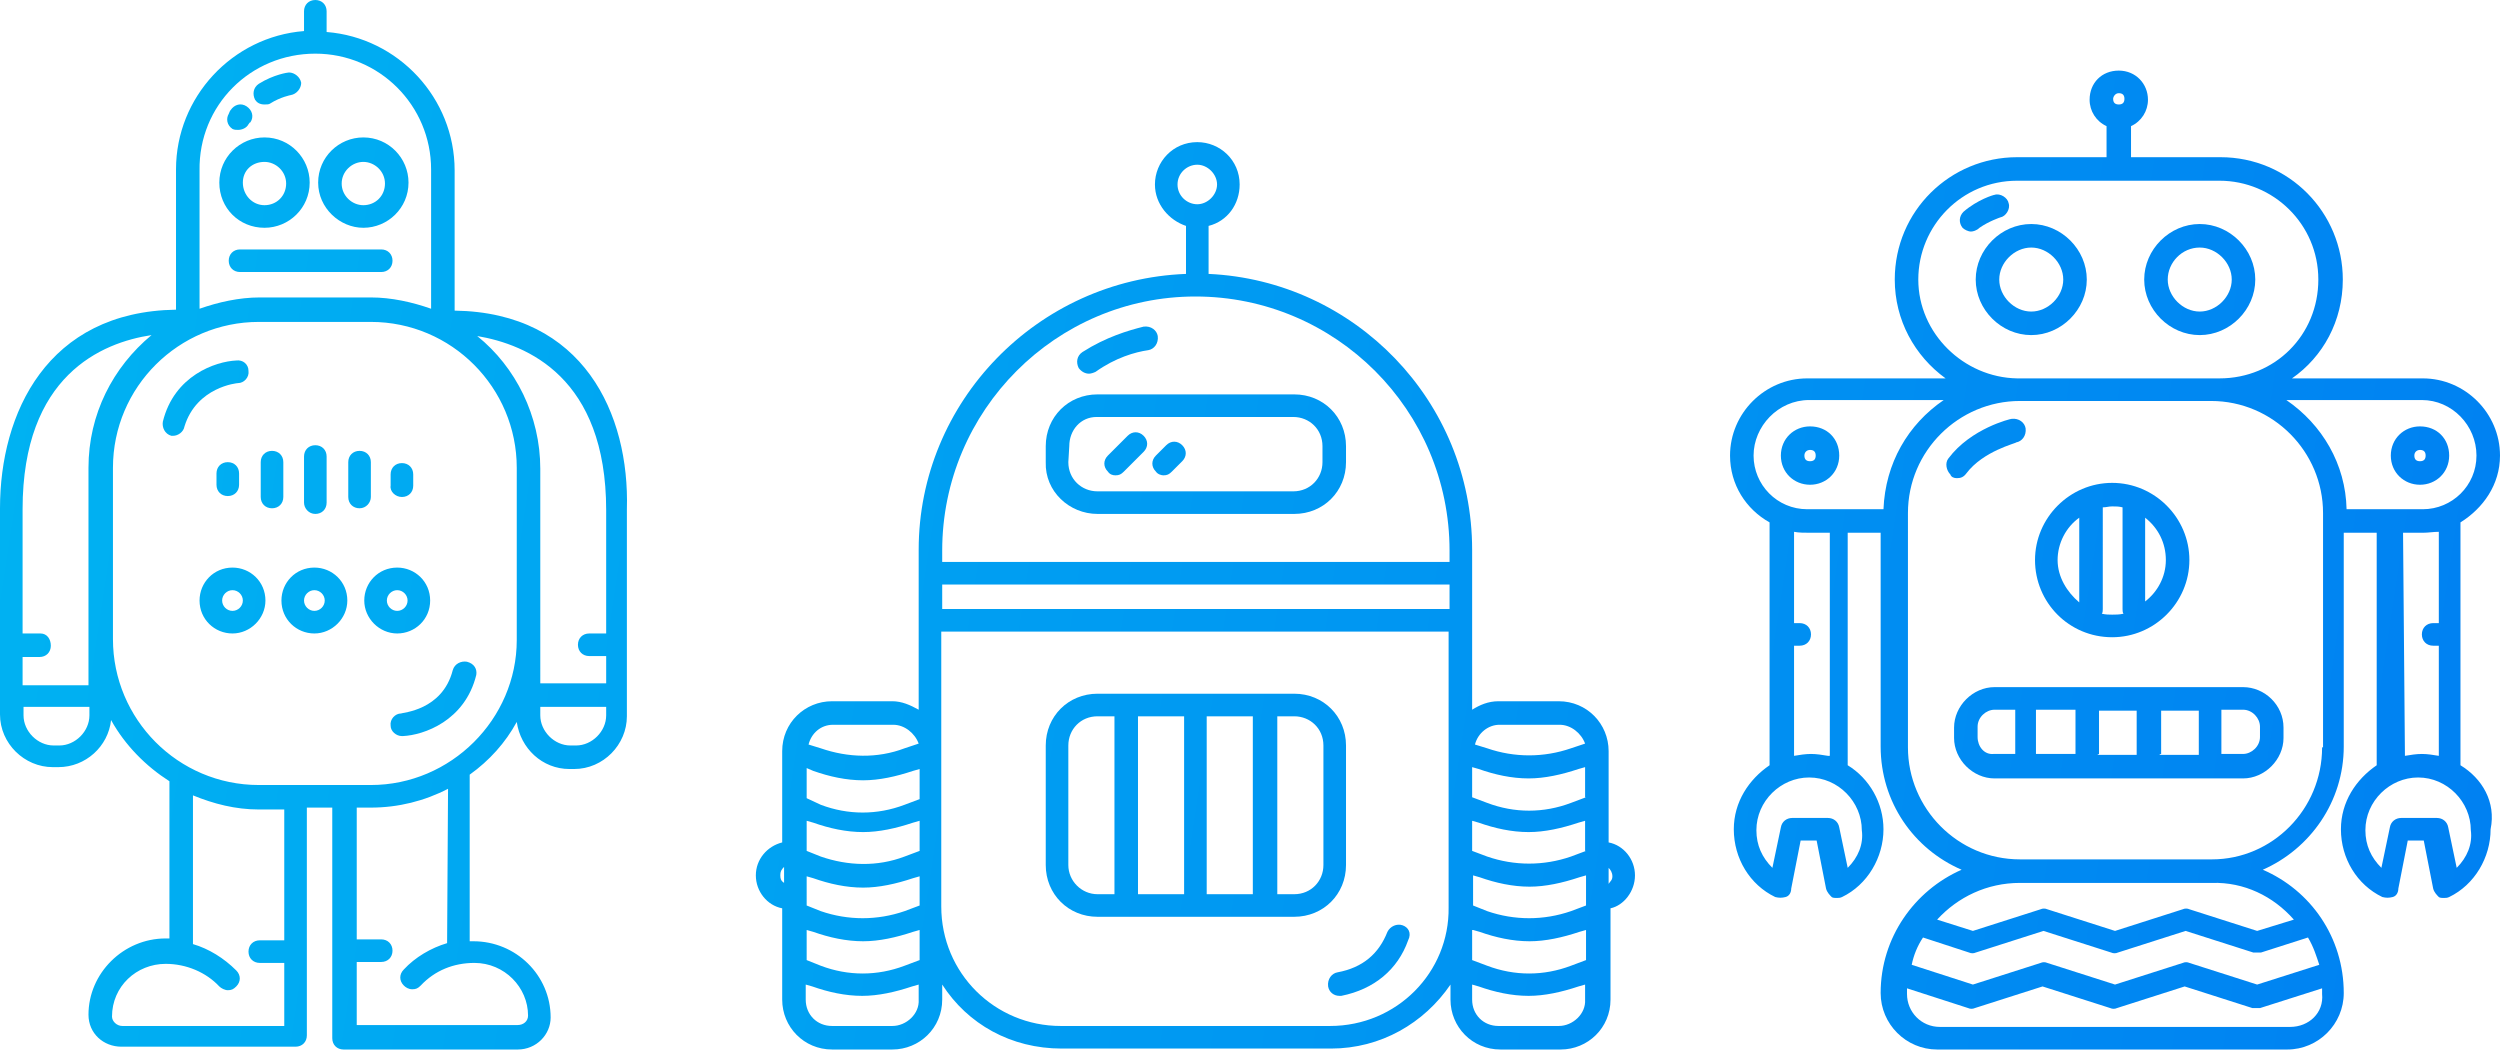 <?xml version="1.0" encoding="utf-8"?>
<!-- Generator: Adobe Illustrator 19.0.0, SVG Export Plug-In . SVG Version: 6.00 Build 0)  -->
<svg version="1.1" id="Layer_1" xmlns="http://www.w3.org/2000/svg" xmlns:xlink="http://www.w3.org/1999/xlink" x="0px" y="0px"
	 viewBox="0 0 265.6 111.5" style="enable-background:new 0 0 265.6 111.5;" xml:space="preserve">
<style type="text/css">
	.st0{fill:url(#XMLID_146_);}
	.st1{fill:url(#XMLID_147_);}
	.st2{fill:url(#XMLID_148_);}
	.st3{fill:url(#XMLID_149_);}
	.st4{fill:url(#XMLID_150_);}
	.st5{fill:url(#XMLID_151_);}
	.st6{fill:url(#XMLID_152_);}
	.st7{fill:url(#XMLID_153_);}
	.st8{fill:url(#XMLID_154_);}
	.st9{fill:url(#XMLID_155_);}
	.st10{fill:url(#XMLID_156_);}
	.st11{fill:url(#XMLID_157_);}
	.st12{fill:url(#XMLID_158_);}
	.st13{fill:url(#XMLID_159_);}
	.st14{fill:url(#XMLID_160_);}
	.st15{fill:url(#XMLID_161_);}
	.st16{fill:url(#XMLID_162_);}
	.st17{fill:url(#XMLID_163_);}
	.st18{fill:url(#XMLID_164_);}
	.st19{fill:url(#XMLID_165_);}
	.st20{fill:url(#XMLID_166_);}
	.st21{fill:url(#XMLID_167_);}
	.st22{fill:url(#XMLID_168_);}
	.st23{fill:url(#XMLID_169_);}
	.st24{fill:url(#XMLID_170_);}
	.st25{fill:url(#XMLID_171_);}
	.st26{fill:url(#XMLID_172_);}
	.st27{fill:url(#XMLID_173_);}
	.st28{fill:url(#XMLID_174_);}
	.st29{fill:url(#XMLID_175_);}
	.st30{fill:url(#XMLID_176_);}
	.st31{fill:url(#XMLID_177_);}
	.st32{fill:url(#XMLID_178_);}
	.st33{fill:url(#XMLID_179_);}
	.st34{fill:url(#XMLID_180_);}
	.st35{fill:url(#XMLID_181_);}
	.st36{fill:url(#XMLID_182_);}
</style>
<g id="XMLID_114_">
	<linearGradient id="XMLID_146_" gradientUnits="userSpaceOnUse" x1="-140.841" y1="33.946" x2="-72.949" y2="33.946">
		<stop  offset="0" style="stop-color:#00B6F2"/>
		<stop  offset="1" style="stop-color:#0055F2"/>
	</linearGradient>
	<rect id="XMLID_120_" x="-140.8" y="0" class="st0" width="67.9" height="67.9"/>
	<linearGradient id="XMLID_147_" gradientUnits="userSpaceOnUse" x1="-140.841" y1="116.822" x2="-72.949" y2="116.822">
		<stop  offset="0" style="stop-color:#02EAAB"/>
		<stop  offset="1" style="stop-color:#00FC4C"/>
	</linearGradient>
	<rect id="XMLID_119_" x="-140.8" y="82.9" class="st1" width="67.9" height="67.9"/>
	<linearGradient id="XMLID_148_" gradientUnits="userSpaceOnUse" x1="-140.841" y1="198.914" x2="-72.949" y2="198.914">
		<stop  offset="0" style="stop-color:#ED2B66"/>
		<stop  offset="1" style="stop-color:#A50266"/>
	</linearGradient>
	<rect id="XMLID_118_" x="-140.8" y="165" class="st2" width="67.9" height="67.9"/>
	<linearGradient id="XMLID_149_" gradientUnits="userSpaceOnUse" x1="-140.841" y1="278.255" x2="-72.949" y2="278.255">
		<stop  offset="0" style="stop-color:#541DD8"/>
		<stop  offset="1" style="stop-color:#541DA6"/>
	</linearGradient>
	<rect id="XMLID_117_" x="-140.8" y="244.3" class="st3" width="67.9" height="67.9"/>
	<linearGradient id="XMLID_150_" gradientUnits="userSpaceOnUse" x1="-140.841" y1="360.632" x2="-72.949" y2="360.632">
		<stop  offset="0" style="stop-color:#FE6E00"/>
		<stop  offset="1" style="stop-color:#FF593D"/>
	</linearGradient>
	<rect id="XMLID_116_" x="-140.8" y="326.7" class="st4" width="67.9" height="67.9"/>
</g>
<g id="XMLID_78_">
	<linearGradient id="XMLID_151_" gradientUnits="userSpaceOnUse" x1="-15.626" y1="6.181" x2="498.957" y2="84.538">
		<stop  offset="0" style="stop-color:#00B6F2"/>
		<stop  offset="1" style="stop-color:#0055F2"/>
	</linearGradient>
	<path id="XMLID_113_" class="st5" d="M24.7,13.7c0.2,0.1,0.4,0.1,0.6,0.1c0.4,0,0.9-0.2,1.1-0.6c0.1-0.1,0.1-0.2,0.2-0.2
		c0.4-0.6,0.2-1.3-0.4-1.7c-0.6-0.4-1.3-0.2-1.7,0.4c-0.1,0.1-0.1,0.2-0.2,0.4C24,12.6,24.1,13.3,24.7,13.7z"/>
	<linearGradient id="XMLID_152_" gradientUnits="userSpaceOnUse" x1="-15.087" y1="2.639" x2="499.496" y2="80.996">
		<stop  offset="0" style="stop-color:#00B6F2"/>
		<stop  offset="1" style="stop-color:#0055F2"/>
	</linearGradient>
	<path id="XMLID_112_" class="st6" d="M28.1,11.1c0.2,0,0.5,0,0.6-0.1c1.1-0.7,2.2-0.9,2.2-0.9C31.5,10,32,9.4,32,8.8
		c-0.1-0.6-0.7-1.1-1.3-1.1c-0.1,0-1.6,0.2-3.2,1.2c-0.6,0.4-0.7,1.1-0.4,1.7C27.3,10.9,27.6,11.1,28.1,11.1z"/>
	<linearGradient id="XMLID_153_" gradientUnits="userSpaceOnUse" x1="-21.388" y1="44.024" x2="493.195" y2="122.381">
		<stop  offset="0" style="stop-color:#00B6F2"/>
		<stop  offset="1" style="stop-color:#0055F2"/>
	</linearGradient>
	<path id="XMLID_111_" class="st7" d="M24.2,49.1c-0.7,0-1.2,0.5-1.2,1.2v1.2c0,0.7,0.5,1.2,1.2,1.2s1.2-0.5,1.2-1.2v-1.2
		C25.4,49.6,24.9,49.1,24.2,49.1z"/>
	<linearGradient id="XMLID_154_" gradientUnits="userSpaceOnUse" x1="-21.283" y1="43.333" x2="493.3" y2="121.69">
		<stop  offset="0" style="stop-color:#00B6F2"/>
		<stop  offset="1" style="stop-color:#0055F2"/>
	</linearGradient>
	<path id="XMLID_110_" class="st8" d="M30.1,49.1c0-0.7-0.5-1.2-1.2-1.2s-1.2,0.5-1.2,1.2v3.7c0,0.7,0.5,1.2,1.2,1.2
		s1.2-0.5,1.2-1.2V49.1z"/>
	<linearGradient id="XMLID_155_" gradientUnits="userSpaceOnUse" x1="-21.178" y1="42.64" x2="493.405" y2="120.997">
		<stop  offset="0" style="stop-color:#00B6F2"/>
		<stop  offset="1" style="stop-color:#0055F2"/>
	</linearGradient>
	<path id="XMLID_109_" class="st9" d="M33.5,54.6c0.7,0,1.2-0.5,1.2-1.2v-4.9c0-0.7-0.5-1.2-1.2-1.2s-1.2,0.5-1.2,1.2v4.9
		C32.3,54,32.8,54.6,33.5,54.6z"/>
	<linearGradient id="XMLID_156_" gradientUnits="userSpaceOnUse" x1="-21.073" y1="41.95" x2="493.51" y2="120.307">
		<stop  offset="0" style="stop-color:#00B6F2"/>
		<stop  offset="1" style="stop-color:#0055F2"/>
	</linearGradient>
	<path id="XMLID_108_" class="st10" d="M39.4,52.8v-3.7c0-0.7-0.5-1.2-1.2-1.2s-1.2,0.5-1.2,1.2v3.7c0,0.7,0.5,1.2,1.2,1.2
		S39.4,53.4,39.4,52.8z"/>
	<linearGradient id="XMLID_157_" gradientUnits="userSpaceOnUse" x1="-20.97" y1="41.274" x2="493.613" y2="119.631">
		<stop  offset="0" style="stop-color:#00B6F2"/>
		<stop  offset="1" style="stop-color:#0055F2"/>
	</linearGradient>
	<path id="XMLID_107_" class="st11" d="M42.7,52.8c0.7,0,1.2-0.5,1.2-1.2v-1.2c0-0.7-0.5-1.2-1.2-1.2c-0.7,0-1.2,0.5-1.2,1.2v1.2
		C41.4,52.2,42,52.8,42.7,52.8z"/>
	<linearGradient id="XMLID_158_" gradientUnits="userSpaceOnUse" x1="-20.142" y1="35.842" x2="494.44" y2="114.198">
		<stop  offset="0" style="stop-color:#00B6F2"/>
		<stop  offset="1" style="stop-color:#0055F2"/>
	</linearGradient>
	<path id="XMLID_106_" class="st12" d="M25.3,40.7c0.6,0,1.2-0.6,1.1-1.3c0-0.7-0.6-1.2-1.3-1.1c-2.2,0.1-6.6,1.6-7.8,6.5
		c-0.1,0.6,0.2,1.3,0.9,1.5c0.1,0,0.2,0,0.2,0c0.5,0,1.1-0.4,1.2-1C20.9,41.1,25.2,40.7,25.3,40.7z"/>
	<linearGradient id="XMLID_159_" gradientUnits="userSpaceOnUse" x1="-24.356" y1="63.511" x2="490.227" y2="141.868">
		<stop  offset="0" style="stop-color:#00B6F2"/>
		<stop  offset="1" style="stop-color:#0055F2"/>
	</linearGradient>
	<path id="XMLID_105_" class="st13" d="M49.6,70.3c-0.6-0.1-1.3,0.2-1.5,0.9c-1.1,4.3-5.4,4.5-5.5,4.6c-0.6,0-1.2,0.6-1.1,1.3
		c0,0.6,0.6,1.1,1.2,1.1c0,0,0,0,0.1,0c2.2-0.1,6.6-1.6,7.8-6.5C50.7,71.1,50.4,70.5,49.6,70.3z"/>
	<linearGradient id="XMLID_160_" gradientUnits="userSpaceOnUse" x1="-23.09" y1="55.202" x2="491.492" y2="133.559">
		<stop  offset="0" style="stop-color:#00B6F2"/>
		<stop  offset="1" style="stop-color:#0055F2"/>
	</linearGradient>
	<path id="XMLID_102_" class="st14" d="M33.4,60.3c-2,0-3.5,1.6-3.5,3.5c0,2,1.6,3.5,3.5,3.5s3.5-1.6,3.5-3.5
		C36.9,61.8,35.3,60.3,33.4,60.3z M33.4,64.9c-0.6,0-1.1-0.5-1.1-1.1s0.5-1.1,1.1-1.1c0.6,0,1.1,0.5,1.1,1.1S34,64.9,33.4,64.9z"/>
	<linearGradient id="XMLID_161_" gradientUnits="userSpaceOnUse" x1="-23.287" y1="56.494" x2="491.296" y2="134.851">
		<stop  offset="0" style="stop-color:#00B6F2"/>
		<stop  offset="1" style="stop-color:#0055F2"/>
	</linearGradient>
	<path id="XMLID_99_" class="st15" d="M24.7,60.3c-2,0-3.5,1.6-3.5,3.5c0,2,1.6,3.5,3.5,3.5s3.5-1.6,3.5-3.5
		C28.2,61.8,26.6,60.3,24.7,60.3z M24.7,64.9c-0.6,0-1.1-0.5-1.1-1.1s0.5-1.1,1.1-1.1s1.1,0.5,1.1,1.1S25.3,64.9,24.7,64.9z"/>
	<linearGradient id="XMLID_162_" gradientUnits="userSpaceOnUse" x1="-22.891" y1="53.893" x2="491.692" y2="132.25">
		<stop  offset="0" style="stop-color:#00B6F2"/>
		<stop  offset="1" style="stop-color:#0055F2"/>
	</linearGradient>
	<path id="XMLID_96_" class="st16" d="M45.7,63.8c0-2-1.6-3.5-3.5-3.5c-2,0-3.5,1.6-3.5,3.5s1.6,3.5,3.5,3.5
		C44.1,67.3,45.7,65.8,45.7,63.8z M41.1,63.8c0-0.6,0.5-1.1,1.1-1.1c0.6,0,1.1,0.5,1.1,1.1s-0.5,1.1-1.1,1.1
		C41.6,64.9,41.1,64.4,41.1,63.8z"/>
	<linearGradient id="XMLID_163_" gradientUnits="userSpaceOnUse" x1="-16.607" y1="12.625" x2="497.976" y2="90.982">
		<stop  offset="0" style="stop-color:#00B6F2"/>
		<stop  offset="1" style="stop-color:#0055F2"/>
	</linearGradient>
	<path id="XMLID_93_" class="st17" d="M28.1,24.2c2.6,0,4.8-2.1,4.8-4.8c0-2.6-2.1-4.8-4.8-4.8c-2.6,0-4.8,2.1-4.8,4.8
		S25.4,24.2,28.1,24.2z M28.1,17.2c1.2,0,2.3,1,2.3,2.3s-1,2.3-2.3,2.3c-1.3,0-2.3-1.1-2.3-2.4C25.8,18.1,26.8,17.2,28.1,17.2z"/>
	<linearGradient id="XMLID_164_" gradientUnits="userSpaceOnUse" x1="-16.369" y1="11.059" x2="498.214" y2="89.416">
		<stop  offset="0" style="stop-color:#00B6F2"/>
		<stop  offset="1" style="stop-color:#0055F2"/>
	</linearGradient>
	<path id="XMLID_90_" class="st18" d="M38.6,24.2c2.6,0,4.8-2.1,4.8-4.8c0-2.6-2.1-4.8-4.8-4.8c-2.6,0-4.8,2.1-4.8,4.8
		S36.1,24.2,38.6,24.2z M38.6,17.2c1.2,0,2.3,1,2.3,2.3s-1,2.3-2.3,2.3c-1.2,0-2.3-1-2.3-2.3S37.4,17.2,38.6,17.2z"/>
	<linearGradient id="XMLID_165_" gradientUnits="userSpaceOnUse" x1="-17.732" y1="20.01" x2="496.851" y2="98.367">
		<stop  offset="0" style="stop-color:#00B6F2"/>
		<stop  offset="1" style="stop-color:#0055F2"/>
	</linearGradient>
	<path id="XMLID_89_" class="st19" d="M24.3,27.7c0,0.7,0.5,1.2,1.2,1.2h15c0.7,0,1.2-0.5,1.2-1.2s-0.5-1.2-1.2-1.2h-15
		C24.8,26.5,24.3,27,24.3,27.7z"/>
	<linearGradient id="XMLID_166_" gradientUnits="userSpaceOnUse" x1="-22.102" y1="48.712" x2="492.481" y2="127.069">
		<stop  offset="0" style="stop-color:#00B6F2"/>
		<stop  offset="1" style="stop-color:#0055F2"/>
	</linearGradient>
	<path id="XMLID_79_" class="st20" d="M48.3,33V18.1c0-7.7-6-14.1-13.6-14.7V1.2c0-0.7-0.5-1.2-1.2-1.2c-0.7,0-1.2,0.5-1.2,1.2v2.1
		c-7.6,0.6-13.6,7-13.6,14.7v14.9C5,33.1,0,43.9,0,54v18.6V75v0.9c0,3.1,2.6,5.6,5.6,5.6h0.6c2.9,0,5.3-2.2,5.6-5
		c1.5,2.7,3.7,4.9,6.2,6.5v16.7c-0.1,0-0.2,0-0.4,0c-4.5,0-8.2,3.7-8.2,8.1c0,2,1.6,3.4,3.5,3.4h18.5c0.7,0,1.2-0.5,1.2-1.2v-7.8
		v-1.1V85.8h2.7v15.3v1.1v8.1c0,0.7,0.5,1.2,1.2,1.2h18.5c2,0,3.5-1.6,3.5-3.4c0-4.5-3.7-8.1-8.2-8.1c-0.1,0-0.2,0-0.4,0V82.5
		c0-0.1,0-0.1,0-0.2c2.1-1.5,3.8-3.4,5-5.6c0.4,2.8,2.7,5,5.6,5h0.5c3.1,0,5.6-2.6,5.6-5.6v-0.9v-2.4V54.1C66.9,44,62,33.2,48.3,33z
		 M33.5,5.7c6.8,0,12.3,5.5,12.3,12.3v14.8c-2-0.7-4.2-1.2-6.4-1.2H27.6c-2.2,0-4.4,0.5-6.4,1.2V18.1C21.1,11.2,26.6,5.7,33.5,5.7z
		 M2.4,69.8h1.8c0.7,0,1.2-0.5,1.2-1.2S5,67.3,4.3,67.3H2.4V54.1c0-14.2,8.4-17.7,13.7-18.5C12,39,9.4,44,9.4,49.7v2.7
		c0,0,0,0,0,0.1v20.3h-7L2.4,69.8z M9.5,76c0,1.7-1.5,3.2-3.2,3.2H5.7c-1.7,0-3.2-1.5-3.2-3.2v-0.9h7V76z M30.2,99.9h-2.6
		c-0.7,0-1.2,0.5-1.2,1.2c0,0.7,0.5,1.2,1.2,1.2h2.6v6.7H13c-0.6,0-1.1-0.5-1.1-1c0-3.2,2.6-5.6,5.7-5.6c2.2,0,4.3,0.9,5.7,2.4
		c0.2,0.2,0.6,0.4,0.9,0.4c0.4,0,0.6-0.1,0.9-0.4c0.5-0.5,0.5-1.2,0-1.7c-1.3-1.3-2.9-2.3-4.6-2.8V84.5c2.2,0.9,4.5,1.5,7,1.5h2.7
		v13.9H30.2z M47.5,100.2c-1.7,0.5-3.4,1.5-4.6,2.8c-0.5,0.5-0.5,1.2,0,1.7c0.2,0.2,0.5,0.4,0.9,0.4c0.4,0,0.6-0.1,0.9-0.4
		c1.5-1.6,3.5-2.4,5.7-2.4c3.2,0,5.7,2.6,5.7,5.6c0,0.6-0.5,1-1.1,1H37.9v-6.7h2.6c0.7,0,1.2-0.5,1.2-1.2c0-0.7-0.5-1.2-1.2-1.2
		h-2.6V85.8h1.5c2.9,0,5.7-0.7,8.2-2L47.5,100.2z M39.4,83.4H27.5c-8.6,0-15.5-7-15.5-15.5V49.7c0-8.6,7-15.5,15.5-15.5h11.9
		c8.6,0,15.5,7,15.5,15.5v2.7l0,0V68C54.9,76.4,47.9,83.4,39.4,83.4z M64.4,76c0,1.7-1.5,3.2-3.2,3.2h-0.6c-1.7,0-3.2-1.5-3.2-3.2
		v-0.9h7V76z M64.4,67.3h-1.8c-0.7,0-1.2,0.5-1.2,1.2s0.5,1.2,1.2,1.2h1.8v2.9h-7V68c0-0.1,0-0.1,0-0.2v-18c0-5.6-2.6-10.8-6.7-14.1
		c5.3,0.9,13.7,4.4,13.7,18.5V67.3z"/>
</g>
<g id="XMLID_36_">
	<g id="XMLID_37_">
		<linearGradient id="XMLID_167_" gradientUnits="userSpaceOnUse" x1="-12.211" y1="13.749" x2="502.372" y2="92.106">
			<stop  offset="0" style="stop-color:#00B6F2"/>
			<stop  offset="1" style="stop-color:#0055F2"/>
		</linearGradient>
		<path id="XMLID_77_" class="st21" d="M207.9,50.8c0.4,0,0.7-0.1,1-0.5c1.8-2.4,5.3-3.2,5.3-3.3l0,0c0.6-0.1,1.1-0.7,1-1.5
			c-0.1-0.6-0.7-1.1-1.5-1c-0.1,0-4.3,1-6.7,4.2c-0.4,0.5-0.2,1.3,0.2,1.7C207.3,50.7,207.6,50.8,207.9,50.8z"/>
		<linearGradient id="XMLID_168_" gradientUnits="userSpaceOnUse" x1="-13.662" y1="23.277" x2="500.921" y2="101.633">
			<stop  offset="0" style="stop-color:#00B6F2"/>
			<stop  offset="1" style="stop-color:#0055F2"/>
		</linearGradient>
		<path id="XMLID_72_" class="st22" d="M224.4,67.7c4.5,0,8.2-3.7,8.2-8.2s-3.7-8.2-8.2-8.2s-8.2,3.7-8.2,8.2S219.8,67.7,224.4,67.7
			z M230.1,59.5c0,1.8-0.9,3.4-2.2,4.4V55C229.3,56.1,230.1,57.7,230.1,59.5z M225.5,53.9v10.8c0,0.1,0,0.4,0.1,0.5
			c-0.4,0.1-0.9,0.1-1.2,0.1s-0.7,0-1.1-0.1c0.1-0.1,0.1-0.4,0.1-0.5V53.9c0.4,0,0.6-0.1,1-0.1S225.1,53.8,225.5,53.9z M220.9,55v9
			c-1.3-1.1-2.3-2.7-2.3-4.5S219.5,56,220.9,55z"/>
		<linearGradient id="XMLID_169_" gradientUnits="userSpaceOnUse" x1="-16.364" y1="41.025" x2="498.219" y2="119.382">
			<stop  offset="0" style="stop-color:#00B6F2"/>
			<stop  offset="1" style="stop-color:#0055F2"/>
		</linearGradient>
		<path id="XMLID_65_" class="st23" d="M238.3,73h-26.4c-2.3,0-4.3,2-4.3,4.3v1.1c0,2.3,2,4.3,4.3,4.3h26.4c2.3,0,4.3-2,4.3-4.3
			v-1.1C242.6,74.9,240.6,73,238.3,73z M216.5,75.4h4v4.6v0.1h-4.2v-0.1v-4.6L216.5,75.4z M223,80.1v-4.6h4v4.6v0.1h-4.2
			C223,80.1,223,80.1,223,80.1z M229.6,80.1v-4.6h4v4.6v0.1h-4.2C229.5,80.1,229.6,80.1,229.6,80.1z M210.1,78.3v-1.1
			c0-1,0.9-1.8,1.8-1.8h2.2v4.6v0.1h-2.3C210.8,80.2,210.1,79.3,210.1,78.3z M240.1,78.3c0,1-0.9,1.8-1.8,1.8H236v-0.1v-4.6h2.3
			c1,0,1.8,0.9,1.8,1.8V78.3z"/>
		<linearGradient id="XMLID_170_" gradientUnits="userSpaceOnUse" x1="-11.264" y1="7.532" x2="503.319" y2="85.889">
			<stop  offset="0" style="stop-color:#00B6F2"/>
			<stop  offset="1" style="stop-color:#0055F2"/>
		</linearGradient>
		<path id="XMLID_62_" class="st24" d="M257.1,51.5c1.7,0,3.1-1.3,3.1-3.1s-1.3-3.1-3.1-3.1c-1.7,0-3.1,1.3-3.1,3.1
			S255.4,51.5,257.1,51.5z M257.1,47.8c0.4,0,0.6,0.2,0.6,0.6s-0.2,0.6-0.6,0.6c-0.4,0-0.6-0.2-0.6-0.6S256.8,47.8,257.1,47.8z"/>
		<linearGradient id="XMLID_171_" gradientUnits="userSpaceOnUse" x1="-13.865" y1="24.611" x2="500.718" y2="102.968">
			<stop  offset="0" style="stop-color:#00B6F2"/>
			<stop  offset="1" style="stop-color:#0055F2"/>
		</linearGradient>
		<path id="XMLID_48_" class="st25" d="M261.4,81.3V55.5c2.4-1.5,4.2-4,4.2-7.1c0-4.5-3.7-8.2-8.2-8.2h-13.9
			c3.3-2.3,5.4-6.1,5.4-10.5c0-7.1-5.7-13-13-13h-9.5v-3.3l0,0c1.1-0.5,1.8-1.6,1.8-2.8c0-1.7-1.3-3.1-3.1-3.1s-3.1,1.3-3.1,3.1
			c0,1.2,0.7,2.3,1.8,2.8l0,0v3.3h-9.5c-7.1,0-13,5.7-13,13c0,4.3,2.1,8.1,5.4,10.5h-14.7c-4.5,0-8.2,3.7-8.2,8.2
			c0,3.1,1.7,5.7,4.2,7.1v25.8c-2.2,1.5-3.8,3.9-3.8,6.8c0,3.1,1.7,5.9,4.4,7.2c0.4,0.1,0.7,0.1,1.1,0c0.4-0.1,0.6-0.5,0.6-0.9
			l1-5.1h1.7l1,5.1c0.1,0.4,0.4,0.7,0.6,0.9c0.1,0.1,0.4,0.1,0.5,0.1c0.2,0,0.4,0,0.6-0.1c2.7-1.3,4.4-4.2,4.4-7.2
			c0-2.8-1.5-5.4-3.8-6.8V56.6h3.5v22.7c0,5.9,3.5,10.9,8.6,13.1c-5,2.2-8.6,7.2-8.6,13.1c0,3.3,2.7,6,6,6h37.2c3.3,0,6-2.7,6-6
			c0-5.9-3.5-10.9-8.6-13.1c5-2.2,8.6-7.2,8.6-13.1V56.6h3.5v24.7c-2.2,1.5-3.8,3.9-3.8,6.8c0,3.1,1.7,5.9,4.4,7.2
			c0.4,0.1,0.7,0.1,1.1,0c0.4-0.1,0.6-0.5,0.6-0.9l1-5.1h1.7l1,5.1c0.1,0.4,0.4,0.7,0.6,0.9c0.1,0.1,0.4,0.1,0.5,0.1
			c0.2,0,0.4,0,0.6-0.1c2.7-1.3,4.4-4.2,4.4-7.2C265.2,85.2,263.7,82.7,261.4,81.3z M225.1,9.9c0.4,0,0.6,0.2,0.6,0.6
			s-0.2,0.6-0.6,0.6c-0.4,0-0.6-0.2-0.6-0.6C224.5,10.3,224.7,9.9,225.1,9.9z M263.1,48.4c0,3.2-2.6,5.7-5.7,5.7h-8.1
			c-0.1-4.8-2.6-9-6.4-11.6h14.4C260.5,42.5,263.1,45.2,263.1,48.4z M203.8,29.7c0-5.7,4.6-10.5,10.5-10.5h21.5
			c5.7,0,10.5,4.6,10.5,10.5s-4.6,10.5-10.5,10.5h-1h-2.1h-16.1h-2.1h-0.2C208.6,40.1,203.8,35.4,203.8,29.7z M192.2,42.5h14.3
			c-3.8,2.6-6.2,6.7-6.4,11.6h-8.1c-3.2,0-5.7-2.6-5.7-5.7S188.9,42.5,192.2,42.5z M196.3,92.2l-0.9-4.3c-0.1-0.6-0.6-1-1.2-1h-3.8
			c-0.6,0-1.1,0.4-1.2,1l-0.9,4.3c-1.1-1.1-1.7-2.4-1.7-4c0-3.1,2.6-5.6,5.6-5.6c3.1,0,5.6,2.6,5.6,5.6
			C198,89.7,197.4,91.1,196.3,92.2z M194.2,80.3c-0.6-0.1-1.2-0.2-1.8-0.2c-0.6,0-1.2,0.1-1.8,0.2V68.6h0.6c0.7,0,1.2-0.5,1.2-1.2
			c0-0.7-0.5-1.2-1.2-1.2h-0.6v-9.7c0.5,0.1,1.1,0.1,1.7,0.1h2.1v23.7H194.2z M246.4,102.5l-6.6,2.1l-7.2-2.3
			c-0.2-0.1-0.5-0.1-0.7,0l-7.2,2.3l-7.2-2.3c-0.2-0.1-0.5-0.1-0.7,0l-7.2,2.3l-6.5-2.1c0.2-1,0.6-2,1.2-2.9l4.9,1.6
			c0.2,0.1,0.5,0.1,0.7,0l7.2-2.3l7.2,2.3c0.2,0.1,0.5,0.1,0.7,0l7.2-2.3l7.2,2.3c0.1,0,0.2,0,0.4,0s0.2,0,0.4,0l5-1.6
			C245.8,100.6,246.1,101.6,246.4,102.5z M243.3,109.1h-37.2c-2,0-3.5-1.6-3.5-3.5c0-0.2,0-0.4,0-0.6l6.5,2.1c0.2,0.1,0.5,0.1,0.7,0
			l7.2-2.3l7.2,2.3c0.2,0.1,0.5,0.1,0.7,0l7.2-2.3l7.2,2.3c0.1,0,0.2,0,0.4,0s0.2,0,0.4,0l6.6-2.1c0,0.2,0,0.4,0,0.6
			C246.9,107.6,245.3,109.1,243.3,109.1z M243.7,97.7l-3.9,1.2l-7.2-2.3c-0.2-0.1-0.5-0.1-0.7,0l-7.2,2.3l-7.2-2.3
			c-0.2-0.1-0.5-0.1-0.7,0l-7.2,2.3l-3.8-1.2c2.2-2.4,5.3-3.9,8.8-3.9h20.4C238.4,93.7,241.5,95.2,243.7,97.7z M246.7,79.4
			c0,6.6-5.3,11.9-11.7,11.9h-20.4c-6.6,0-11.9-5.4-11.9-11.9V54.5c0-6.6,5.4-11.9,11.9-11.9h2.1h16.1h2.1c6.6,0,11.9,5.4,11.9,11.9
			V79.4L246.7,79.4z M255.3,56.6h2.1c0.6,0,1.1-0.1,1.7-0.1v9.7h-0.6c-0.7,0-1.2,0.5-1.2,1.2s0.5,1.2,1.2,1.2h0.6v11.7
			c-0.6-0.1-1.2-0.2-1.8-0.2c-0.6,0-1.2,0.1-1.8,0.2L255.3,56.6L255.3,56.6z M261,92.2l-0.9-4.3c-0.1-0.6-0.6-1-1.2-1h-3.8
			c-0.6,0-1.1,0.4-1.2,1l-0.9,4.3c-1.1-1.1-1.7-2.4-1.7-4c0-3.1,2.6-5.6,5.6-5.6c3.1,0,5.6,2.6,5.6,5.6
			C262.7,89.7,262.1,91.1,261,92.2z"/>
		<linearGradient id="XMLID_172_" gradientUnits="userSpaceOnUse" x1="-9.417" y1="-4.596" x2="505.166" y2="73.761">
			<stop  offset="0" style="stop-color:#00B6F2"/>
			<stop  offset="1" style="stop-color:#0055F2"/>
		</linearGradient>
		<path id="XMLID_45_" class="st26" d="M221.7,29.7c0-3.2-2.7-5.9-5.9-5.9c-3.2,0-5.9,2.7-5.9,5.9s2.7,5.9,5.9,5.9
			C219,35.6,221.7,32.9,221.7,29.7z M212.4,29.7c0-1.8,1.6-3.4,3.4-3.4c1.8,0,3.4,1.6,3.4,3.4c0,1.8-1.6,3.4-3.4,3.4
			C214,33.1,212.4,31.5,212.4,29.7z"/>
		<linearGradient id="XMLID_173_" gradientUnits="userSpaceOnUse" x1="-9.013" y1="-7.252" x2="505.57" y2="71.105">
			<stop  offset="0" style="stop-color:#00B6F2"/>
			<stop  offset="1" style="stop-color:#0055F2"/>
		</linearGradient>
		<path id="XMLID_42_" class="st27" d="M233.7,35.6c3.2,0,5.9-2.7,5.9-5.9s-2.7-5.9-5.9-5.9c-3.2,0-5.9,2.7-5.9,5.9
			S230.5,35.6,233.7,35.6z M233.7,26.3c1.8,0,3.4,1.6,3.4,3.4s-1.6,3.4-3.4,3.4c-1.8,0-3.4-1.6-3.4-3.4S231.8,26.3,233.7,26.3z"/>
		<linearGradient id="XMLID_174_" gradientUnits="userSpaceOnUse" x1="-8.489" y1="-10.689" x2="506.093" y2="67.668">
			<stop  offset="0" style="stop-color:#00B6F2"/>
			<stop  offset="1" style="stop-color:#0055F2"/>
		</linearGradient>
		<path id="XMLID_41_" class="st28" d="M212.5,23.1c0.6-0.1,1.1-0.9,0.9-1.5c-0.1-0.6-0.9-1.1-1.5-0.9c-0.1,0-1.8,0.5-3.3,1.8
			c-0.5,0.5-0.5,1.2-0.1,1.7c0.2,0.2,0.6,0.4,0.9,0.4c0.2,0,0.6-0.1,0.9-0.4C211.3,23.5,212.5,23.1,212.5,23.1z"/>
		<linearGradient id="XMLID_175_" gradientUnits="userSpaceOnUse" x1="-12.732" y1="17.172" x2="501.851" y2="95.529">
			<stop  offset="0" style="stop-color:#00B6F2"/>
			<stop  offset="1" style="stop-color:#0055F2"/>
		</linearGradient>
		<path id="XMLID_38_" class="st29" d="M192.3,51.5c1.7,0,3.1-1.3,3.1-3.1s-1.3-3.1-3.1-3.1c-1.7,0-3.1,1.3-3.1,3.1
			S190.6,51.5,192.3,51.5z M192.3,47.8c0.4,0,0.6,0.2,0.6,0.6s-0.2,0.6-0.6,0.6c-0.4,0-0.6-0.2-0.6-0.6S192,47.8,192.3,47.8z"/>
	</g>
</g>
<g id="XMLID_2_">
	<linearGradient id="XMLID_176_" gradientUnits="userSpaceOnUse" x1="-26.11" y1="75.823" x2="488.473" y2="154.18">
		<stop  offset="0" style="stop-color:#00B6F2"/>
		<stop  offset="1" style="stop-color:#0055F2"/>
	</linearGradient>
	<path id="XMLID_35_" class="st30" d="M149,98.3c-0.6-0.2-1.3,0.1-1.6,0.7c-0.9,2.3-2.6,3.8-5.3,4.3c-0.6,0.1-1.1,0.7-1,1.5
		c0.1,0.6,0.6,1,1.2,1c0.1,0,0.1,0,0.2,0c3.5-0.7,6-2.8,7.1-5.9C150,99.1,149.6,98.5,149,98.3z"/>
	<linearGradient id="XMLID_177_" gradientUnits="userSpaceOnUse" x1="-18.539" y1="26.104" x2="496.044" y2="104.461">
		<stop  offset="0" style="stop-color:#00B6F2"/>
		<stop  offset="1" style="stop-color:#0055F2"/>
	</linearGradient>
	<path id="XMLID_32_" class="st31" d="M116.6,54.6h20.9c3.1,0,5.5-2.4,5.5-5.5v-1.7c0-3.1-2.4-5.5-5.5-5.5h-20.9
		c-3.1,0-5.5,2.4-5.5,5.5v1.7C111,52.2,113.6,54.6,116.6,54.6z M113.6,47.4c0-1.7,1.2-3.1,2.9-3.1h20.9c1.7,0,3.1,1.3,3.1,3.1v1.7
		c0,1.7-1.3,3.1-3.1,3.1h-20.8c-1.7,0-3.1-1.3-3.1-3.1L113.6,47.4L113.6,47.4z"/>
	<linearGradient id="XMLID_178_" gradientUnits="userSpaceOnUse" x1="-24.086" y1="62.536" x2="490.497" y2="140.893">
		<stop  offset="0" style="stop-color:#00B6F2"/>
		<stop  offset="1" style="stop-color:#0055F2"/>
	</linearGradient>
	<path id="XMLID_26_" class="st32" d="M143,91.9V79.2c0-3.1-2.4-5.5-5.5-5.5h-20.9c-3.1,0-5.5,2.4-5.5,5.5v12.7
		c0,3.1,2.4,5.5,5.5,5.5h20.9C140.6,97.4,143,95,143,91.9z M128.2,76.1h4.9V95h-4.9V76.1z M125.8,95h-4.9V76.1h4.9V95z M113.5,91.9
		V79.2c0-1.7,1.3-3.1,3.1-3.1h1.8V95h-1.8C114.9,95,113.5,93.6,113.5,91.9z M140.6,91.9c0,1.7-1.3,3.1-3.1,3.1h-1.8V76.1h1.8
		c1.7,0,3.1,1.3,3.1,3.1V91.9z"/>
	<linearGradient id="XMLID_179_" gradientUnits="userSpaceOnUse" x1="-18.701" y1="27.17" x2="495.882" y2="105.527">
		<stop  offset="0" style="stop-color:#00B6F2"/>
		<stop  offset="1" style="stop-color:#0055F2"/>
	</linearGradient>
	<path id="XMLID_25_" class="st33" d="M118.5,50.5c0.4,0,0.6-0.1,0.9-0.4l2.1-2.1c0.5-0.5,0.5-1.2,0-1.7s-1.2-0.5-1.7,0l-2.1,2.1
		c-0.5,0.5-0.5,1.2,0,1.7C117.9,50.4,118.2,50.5,118.5,50.5z"/>
	<linearGradient id="XMLID_180_" gradientUnits="userSpaceOnUse" x1="-18.669" y1="26.956" x2="495.914" y2="105.313">
		<stop  offset="0" style="stop-color:#00B6F2"/>
		<stop  offset="1" style="stop-color:#0055F2"/>
	</linearGradient>
	<path id="XMLID_24_" class="st34" d="M123.6,50.5c0.4,0,0.6-0.1,0.9-0.4l1.1-1.1c0.5-0.5,0.5-1.2,0-1.7c-0.5-0.5-1.2-0.5-1.7,0
		l-1.1,1.1c-0.5,0.5-0.5,1.2,0,1.7C123,50.4,123.4,50.5,123.6,50.5z"/>
	<linearGradient id="XMLID_181_" gradientUnits="userSpaceOnUse" x1="-17.081" y1="16.529" x2="497.502" y2="94.886">
		<stop  offset="0" style="stop-color:#00B6F2"/>
		<stop  offset="1" style="stop-color:#0055F2"/>
	</linearGradient>
	<path id="XMLID_23_" class="st35" d="M115.7,39.7c0.2,0,0.5-0.1,0.7-0.2c2.1-1.5,4.2-2.1,5.6-2.3c0.6-0.1,1.1-0.7,1-1.5
		c-0.1-0.6-0.7-1.1-1.5-1c-1.6,0.4-4,1.1-6.5,2.7c-0.6,0.4-0.7,1.1-0.4,1.7C114.9,39.5,115.3,39.7,115.7,39.7z"/>
	<linearGradient id="XMLID_182_" gradientUnits="userSpaceOnUse" x1="-21.202" y1="43.597" x2="493.38" y2="121.954">
		<stop  offset="0" style="stop-color:#00B6F2"/>
		<stop  offset="1" style="stop-color:#0055F2"/>
	</linearGradient>
	<path id="XMLID_3_" class="st36" d="M173.7,93c0-1.7-1.2-3.2-2.8-3.5v-9.7c0-2.9-2.3-5.3-5.3-5.3h-6.4c-1.1,0-2,0.4-2.8,0.9v-17
		c0-15.8-12.5-28.6-28-29.3V24c2-0.5,3.3-2.3,3.3-4.4c0-2.6-2.1-4.5-4.5-4.5c-2.6,0-4.5,2.1-4.5,4.5c0,2.1,1.5,3.8,3.3,4.4v5.1
		c-15.8,0.6-28.4,13.6-28.4,29.3v17c-0.9-0.5-1.8-0.9-2.8-0.9h-6.4c-2.9,0-5.3,2.3-5.3,5.3v9.7c-1.6,0.4-2.8,1.8-2.8,3.5
		c0,1.7,1.2,3.2,2.8,3.5v9.7c0,2.9,2.3,5.3,5.3,5.3h6.4c2.9,0,5.3-2.3,5.3-5.3v-1.6c2.7,4.2,7.3,6.8,12.7,6.8h28.6
		c5.3,0,9.9-2.7,12.7-6.8v1.6c0,2.9,2.3,5.3,5.3,5.3h6.4c2.9,0,5.3-2.3,5.3-5.3v-9.7C172.5,96.2,173.7,94.7,173.7,93z M86.4,81.9
		c1.7,0.6,3.5,1,5.3,1c1.7,0,3.5-0.4,5.3-1l0.7-0.2v3.2l-1.6,0.6c-2.9,1.1-6,1.1-8.9,0l-1.5-0.7v-3.2L86.4,81.9z M97.7,90.4
		l-1.6,0.6c-2.9,1.1-6,1-8.9,0l-1.5-0.6v-3.2l0.7,0.2c1.7,0.6,3.5,1,5.3,1c1.7,0,3.5-0.4,5.3-1l0.7-0.2L97.7,90.4z M85.7,93.1
		l0.7,0.2c1.7,0.6,3.5,1,5.3,1c1.7,0,3.5-0.4,5.3-1l0.7-0.2v3.1l-1.6,0.6c-2.9,1-6,1-8.9,0l-1.5-0.6V93.1z M85.7,98.8l0.7,0.2
		c1.7,0.6,3.5,1,5.3,1c1.7,0,3.5-0.4,5.3-1l0.7-0.2v3.2l-1.6,0.6c-2.9,1.1-6,1.1-8.9,0l-1.5-0.6V98.8z M100.1,62.1H154v2.6h-53.9
		V62.1z M168.5,96.2l-1.6,0.6c-2.9,1-6,1-8.9,0l-1.5-0.6V93l0.7,0.2c1.7,0.6,3.5,1,5.3,1c1.7,0,3.5-0.4,5.3-1l0.7-0.2V96.2z
		 M168.5,90.4l-1.6,0.6c-2.9,1-6,1-8.9,0l-1.6-0.6v-3.2l0.7,0.2c1.7,0.6,3.5,1,5.3,1c1.7,0,3.5-0.4,5.3-1l0.7-0.2v3.2H168.5z
		 M168.5,84.7l-1.6,0.6c-2.9,1.1-6,1.1-8.9,0l-1.6-0.6v-3.2l0.7,0.2c1.7,0.6,3.5,1,5.3,1c1.7,0,3.5-0.4,5.3-1l0.7-0.2v3.2H168.5z
		 M156.5,98.8l0.7,0.2c1.7,0.6,3.5,1,5.3,1c1.7,0,3.5-0.4,5.3-1l0.7-0.2v3.2l-1.6,0.6c-2.9,1.1-6,1.1-8.9,0l-1.6-0.6v-3.2H156.5z
		 M159.3,77h6.4c1.2,0,2.3,0.9,2.7,2l-1.5,0.5c-2.9,1-6,1-8.9,0l-1.3-0.4C157,77.9,158.1,77,159.3,77z M125.1,19.6
		c0-1.2,1-2.1,2.1-2.1s2.1,1,2.1,2.1c0,1.1-1,2.1-2.1,2.1S125.1,20.8,125.1,19.6z M127,31.5c14.9,0,27,12.1,27,27v1.2h-53.9v-1.2
		C100.1,43.6,112.2,31.5,127,31.5z M88.5,77h6.4c1.2,0,2.3,0.9,2.7,2l-1.5,0.5c-2.9,1.1-6,1-8.9,0l-1.3-0.4
		C86.2,77.9,87.2,77,88.5,77z M82.9,93c0-0.4,0.1-0.6,0.4-0.9v1.7C83,93.6,82.9,93.4,82.9,93z M94.8,109h-6.4
		c-1.6,0-2.8-1.2-2.8-2.8v-1.6l0.7,0.2c1.7,0.6,3.5,1,5.3,1c1.7,0,3.5-0.4,5.3-1l0.7-0.2v1.6C97.7,107.7,96.3,109,94.8,109z
		 M141.3,109h-28.6c-7,0-12.7-5.6-12.7-12.7V79.9V67.1h53.9v12.8v16.5C154,103.3,148.4,109,141.3,109z M165.6,109h-6.4
		c-1.6,0-2.8-1.2-2.8-2.8v-1.6l0.7,0.2c1.7,0.6,3.5,1,5.3,1c1.7,0,3.5-0.4,5.3-1l0.7-0.2v1.6C168.5,107.7,167.1,109,165.6,109z
		 M170.9,93.9v-1.7c0.2,0.2,0.4,0.5,0.4,0.9S171.1,93.6,170.9,93.9z"/>
</g>
</svg>
